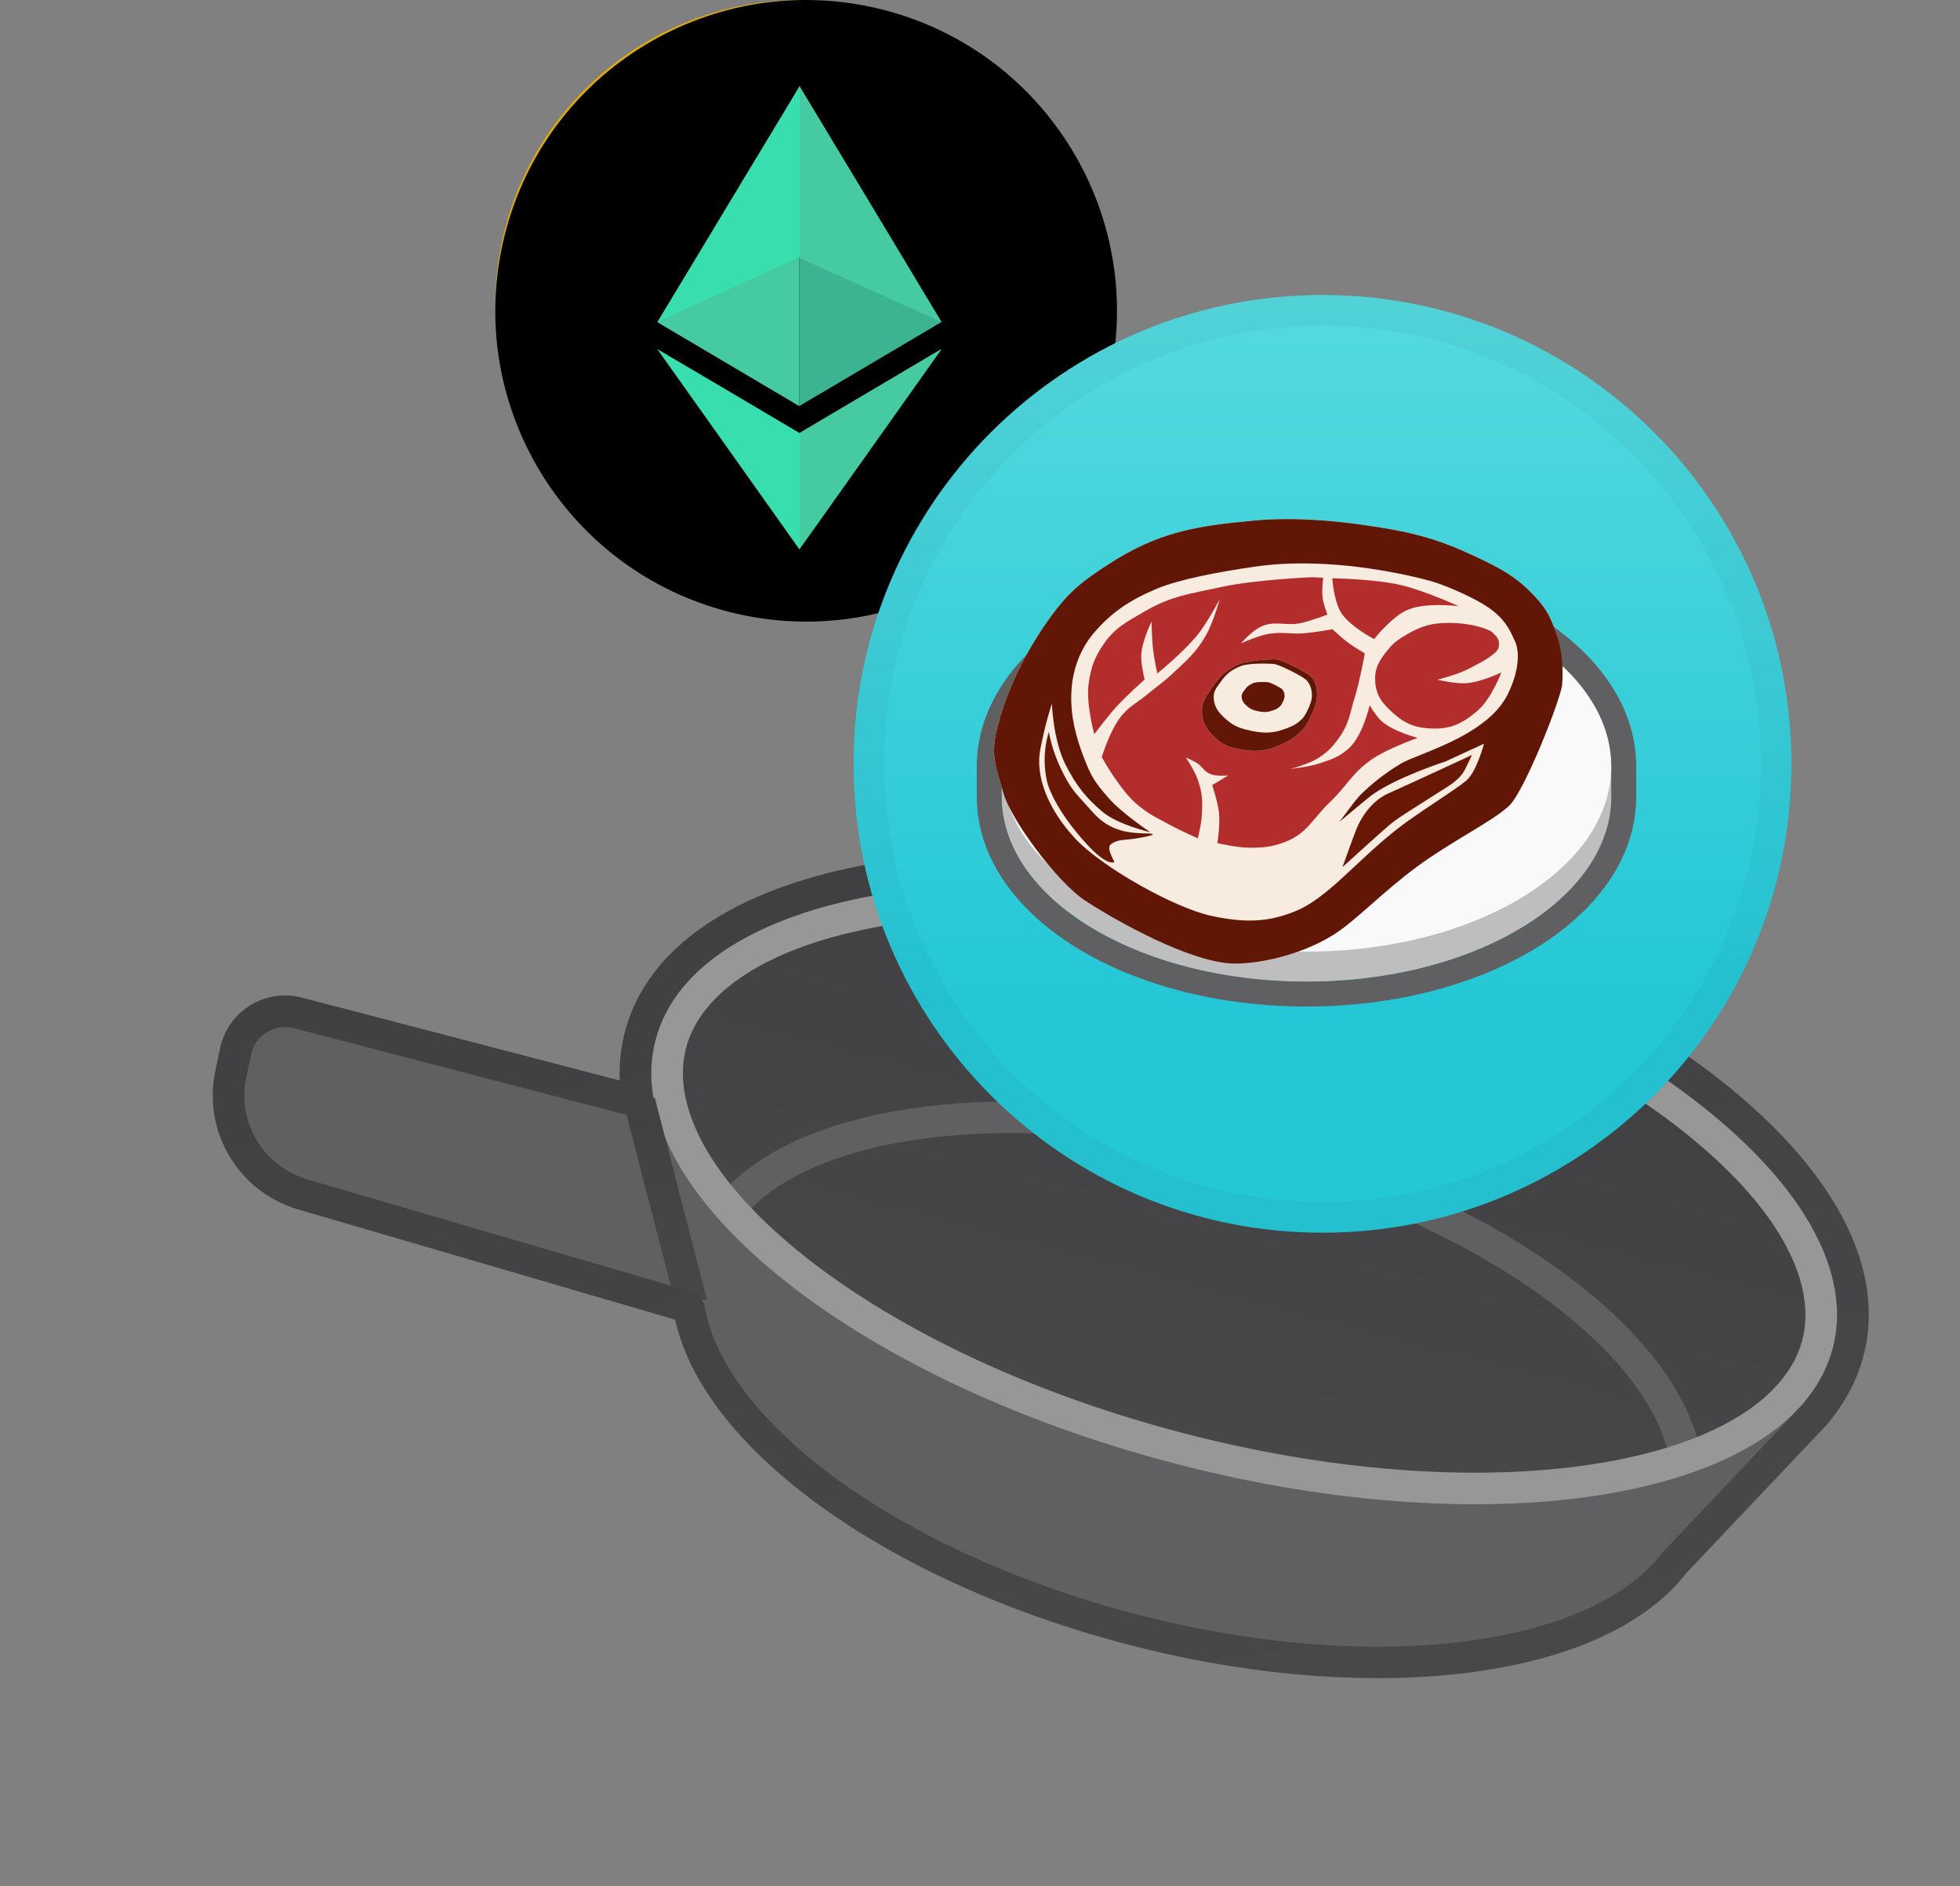 <svg width="186" height="179" viewBox="0 0 186 179" fill="none" xmlns="http://www.w3.org/2000/svg">
<rect x="0" y="0" width="186" height="179" fill="#808080" stroke="none"/>
<path d="M67.045 119.028C63.867 131.172 82.045 146.449 107.647 153.149C133.249 159.849 156.581 155.436 159.759 143.291C162.937 131.146 144.759 115.87 119.157 109.169C93.555 102.468 70.223 106.883 67.045 119.028V119.028Z" fill="#606063"/>
<path d="M155.924 149.273L171.346 132.988L61.992 104.369L67.713 126.187L155.924 149.273Z" fill="#606063"/>
<path d="M68.934 108.293L27.073 97.338C25.258 96.863 23.413 97.992 23.01 99.824L22.542 101.953C22.093 103.997 22.436 106.135 23.503 107.936C24.569 109.736 26.28 111.065 28.288 111.653L70.1 123.892L68.934 108.293Z" fill="#606063"/>
<path d="M62.203 98.71C58.509 112.824 80.527 130.811 111.381 138.886C142.235 146.961 170.241 142.064 173.935 127.95C177.629 113.836 155.611 95.849 124.757 87.774C93.903 79.699 65.896 84.595 62.203 98.709V98.71Z" fill="url(#paint0_linear)"/>
<path fill-rule="evenodd" clip-rule="evenodd" d="M146.673 123.286C153.771 128.506 157.919 134.152 158.538 139.157L161.516 138.789C160.744 132.551 155.779 126.258 148.45 120.869C141.061 115.434 131.011 110.721 119.537 107.718C108.063 104.715 96.993 103.901 87.888 105.019C78.859 106.128 71.448 109.182 67.72 114.242L70.135 116.021C73.127 111.961 79.508 109.071 88.254 107.997C96.924 106.933 107.608 107.698 118.777 110.621C129.946 113.544 139.636 118.111 146.673 123.286V123.286Z" fill="#606063"/>
<path fill-rule="evenodd" clip-rule="evenodd" d="M75.734 118.739C67.013 111.615 63.736 104.698 65.105 99.469C66.474 94.24 72.719 89.815 83.811 87.876C94.618 85.987 108.889 86.722 123.997 90.676C139.105 94.63 151.908 100.98 160.403 107.921C169.124 115.045 172.401 121.962 171.033 127.191C169.665 132.42 163.419 136.844 152.326 138.784C141.52 140.673 127.248 139.937 112.14 135.984C97.032 132.031 84.23 125.68 75.734 118.739V118.739ZM111.381 138.886C80.527 130.811 58.509 112.824 62.203 98.71C65.897 84.596 93.903 79.7 124.757 87.775C155.611 95.85 177.629 113.837 173.935 127.951C170.241 142.065 142.235 146.961 111.381 138.887V138.886Z" fill="#979797"/>
<path fill-rule="evenodd" clip-rule="evenodd" d="M64.167 124.049L59.23 104.926L62.135 104.176L67.072 123.299L64.167 124.049Z" fill="url(#paint1_linear)"/>
<path fill-rule="evenodd" clip-rule="evenodd" d="M62.469 106.189L62.341 105.746L62.139 104.929L61.997 104.389C62.019 104.377 62.027 104.37 62.025 104.362L62.021 104.337L61.901 103.543L61.879 103.352C61.807 102.689 61.783 102.031 61.808 101.378C61.843 100.475 61.974 99.585 62.203 98.71C65.897 84.596 93.903 79.7 124.758 87.774C155.613 95.848 177.63 113.836 173.936 127.95C173.708 128.822 173.385 129.667 172.973 130.469C172.519 131.351 171.971 132.181 171.338 132.945L171.322 132.964C171.333 132.984 171.336 132.989 171.337 132.993L170.726 133.644L157.794 147.299C150.987 156.33 130.198 159.051 107.648 153.149C85.346 147.312 68.677 134.967 66.851 123.854C66.758 123.285 66.367 122.8 65.814 122.639L29.127 111.91C27.129 111.325 25.426 110.008 24.358 108.222C23.289 106.435 22.935 104.311 23.365 102.275L23.824 100.103C24.214 98.258 26.066 97.113 27.89 97.589L62.139 106.52C62.185 106.532 62.233 106.532 62.279 106.52C62.325 106.508 62.367 106.484 62.4 106.45C62.434 106.417 62.458 106.375 62.47 106.329C62.483 106.283 62.482 106.235 62.47 106.189H62.469ZM58.812 102.553C58.748 101.009 58.903 99.468 59.3 97.95C61.625 89.065 71.23 83.985 82.778 81.966C94.612 79.897 109.77 80.751 125.516 84.872C141.262 88.993 154.896 95.674 164.199 103.274C173.277 110.691 179.162 119.825 176.837 128.71C176.28 130.839 175.285 132.774 173.936 134.499C173.817 134.703 173.674 134.893 173.511 135.065L160.082 149.246C155.911 154.652 148.056 157.706 138.984 158.802C129.684 159.926 118.467 159.082 106.888 156.051C95.435 153.054 85.34 148.366 77.809 142.91C70.73 137.78 65.488 131.648 64.066 125.253L28.284 114.789C25.561 113.992 23.239 112.197 21.782 109.761C20.326 107.326 19.843 104.431 20.429 101.655L20.888 99.482C21.632 95.963 25.165 93.778 28.646 94.686L58.811 102.553H58.812Z" fill="url(#paint2_linear)"/>
<path d="M76 58C92.016 58 105 45.016 105 29C105 12.984 92.016 0 76 0C59.984 0 47 12.984 47 29C47 45.016 59.984 58 76 58Z" fill="#F0B90B"/>
<path d="M65.185 29L60.748 33.468L56.28 29L60.748 24.532L65.185 29ZM76 18.185L83.642 25.827L88.11 21.359L80.469 13.748L76 9.28L63.921 21.358L68.389 25.826L76 18.185ZM91.252 24.532L86.815 29L91.283 33.468L95.72 29L91.252 24.532ZM76 39.815L68.359 32.173L63.922 36.641L76 48.72L88.109 36.611L83.641 32.174L76 39.815ZM76 33.468L80.468 29L76 24.532L71.532 29L76 33.468V33.468Z" fill="#FFFDFA"/>
<g style="mix-blend-mode:multiply" opacity="0.1">
<path d="M76 56.5C91.188 56.5 103.5 44.188 103.5 29C103.5 13.812 91.188 1.5 76 1.5C60.812 1.5 48.5 13.812 48.5 29C48.5 44.188 60.812 56.5 76 56.5Z" stroke="#191326" stroke-width="3"/>
</g>
<path d="M105.117 36.636C101.177 52.44 85.168 62.058 69.361 58.117C53.56 54.177 43.941 38.169 47.884 22.367C51.822 6.561 67.831 -3.057 83.633 0.883C99.439 4.823 109.058 20.832 105.117 36.636Z" fill="black"/>
<path d="M75.904 8.196V8.218C75.926 8.327 75.926 8.458 75.926 8.59V24.365C75.904 24.452 75.839 24.474 75.773 24.518C75.314 24.737 74.876 24.934 74.417 25.131C73.782 25.415 73.126 25.721 72.491 26.006L70.194 27.056C69.559 27.34 68.925 27.625 68.312 27.909C67.568 28.259 66.802 28.588 66.059 28.938C65.424 29.222 64.79 29.528 64.133 29.813C63.608 30.054 63.083 30.272 62.58 30.513C62.536 30.535 62.492 30.557 62.448 30.557C62.426 30.557 62.426 30.557 62.405 30.535L62.995 29.55C64.133 27.669 65.249 25.809 66.387 23.927C67.59 21.914 68.815 19.901 70.019 17.889C71.135 16.029 72.272 14.169 73.388 12.309C74.198 10.953 75.029 9.596 75.839 8.24C75.861 8.196 75.882 8.174 75.882 8.13H75.904C75.882 8.152 75.904 8.174 75.904 8.196Z" fill="#39DEAE"/>
<path d="M89.337 30.535L89.359 30.556L86.142 32.46L76.034 38.433C75.99 38.455 75.946 38.477 75.924 38.499C75.859 38.499 75.859 38.433 75.859 38.411V38.214V24.693C75.859 24.627 75.859 24.54 75.881 24.474C75.903 24.387 75.968 24.408 76.034 24.43C76.318 24.561 76.625 24.693 76.909 24.824C77.762 25.218 78.616 25.612 79.469 25.984C80.213 26.312 80.935 26.662 81.679 26.99C82.423 27.318 83.167 27.668 83.911 27.997C84.545 28.281 85.201 28.587 85.836 28.872C86.471 29.156 87.127 29.462 87.761 29.747C88.265 29.966 88.768 30.206 89.271 30.425C89.271 30.491 89.293 30.513 89.337 30.535Z" fill="#3CB391"/>
<path d="M75.903 52.086C75.903 52.108 75.881 52.13 75.881 52.152H75.859C75.859 52.108 75.815 52.086 75.793 52.043C74.437 50.139 73.08 48.214 71.724 46.31C70.345 44.363 68.945 42.394 67.567 40.446C66.232 38.565 64.875 36.661 63.541 34.779C63.191 34.276 62.84 33.795 62.49 33.292C62.469 33.248 62.447 33.226 62.403 33.16C62.469 33.16 62.512 33.204 62.534 33.226C64.438 34.342 66.319 35.458 68.223 36.574C70.411 37.864 72.577 39.155 74.765 40.446L75.881 41.103C75.925 41.147 75.925 41.19 75.925 41.234V51.78C75.925 51.889 75.925 51.999 75.903 52.086Z" fill="#39DEAE"/>
<path d="M62.381 30.578V30.557C63.081 30.25 63.76 29.922 64.46 29.616C65.357 29.2 66.254 28.806 67.151 28.39C67.829 28.084 68.529 27.756 69.208 27.45C70.214 26.99 71.199 26.553 72.205 26.093C72.883 25.787 73.562 25.481 74.262 25.152C74.743 24.934 75.246 24.715 75.728 24.496C75.772 24.474 75.837 24.452 75.859 24.408C75.881 24.408 75.881 24.43 75.859 24.452V38.346C75.859 38.411 75.837 38.477 75.881 38.521C75.837 38.587 75.793 38.521 75.772 38.499C75.575 38.39 75.378 38.28 75.181 38.149C70.958 35.655 66.713 33.138 62.49 30.644C62.469 30.622 62.425 30.6 62.381 30.578Z" fill="#46CAA2"/>
<path d="M89.293 33.16H89.315C89.315 33.204 89.271 33.248 89.249 33.292C85.224 38.959 81.198 44.647 77.172 50.314C76.756 50.905 76.319 51.496 75.903 52.086C75.881 52.064 75.881 52.043 75.881 52.021V51.889V41.278V41.081C76.8 40.534 77.697 40.009 78.616 39.462C82.16 37.361 85.705 35.283 89.228 33.182C89.249 33.204 89.271 33.182 89.293 33.16Z" fill="#46CAA2"/>
<path d="M75.881 24.452V24.409V24.277V8.393C75.881 8.327 75.859 8.283 75.903 8.218C80.344 15.591 84.786 22.942 89.206 30.316C89.249 30.382 89.315 30.469 89.337 30.557C89.031 30.447 88.746 30.294 88.462 30.163C88.112 30.01 87.74 29.835 87.389 29.681C87.171 29.572 86.93 29.485 86.711 29.375C86.339 29.2 85.967 29.047 85.595 28.872C85.377 28.784 85.158 28.675 84.939 28.566L83.495 27.909C83.254 27.8 83.014 27.69 82.751 27.581L81.701 27.122C81.482 27.034 81.263 26.925 81.044 26.815L79.6 26.159C79.36 26.049 79.119 25.94 78.856 25.831L77.806 25.371C77.566 25.262 77.347 25.152 77.106 25.043C76.69 24.846 76.275 24.649 75.837 24.474C75.903 24.452 75.881 24.452 75.881 24.452Z" fill="#46CAA2"/>
<path d="M125.5 116C149.524 116 169 96.524 169 72.5C169 48.476 149.524 29 125.5 29C101.476 29 82 48.476 82 72.5C82 96.524 101.476 116 125.5 116Z" fill="#0033AD"/>
<path d="M124.785 46.379C126.031 45.721 127.536 47.225 126.877 48.471C126.501 49.482 125.044 49.764 124.291 48.988C123.516 48.259 123.774 46.778 124.785 46.379ZM111.408 47.836C112.161 47.53 113.125 48.212 113.054 49.035C113.125 49.928 112.043 50.587 111.267 50.163C110.233 49.763 110.35 48.094 111.408 47.835V47.836ZM138.797 50.187C137.621 50.046 137.433 48.189 138.562 47.813C139.455 47.39 140.254 48.189 140.372 49.036C140.207 49.741 139.619 50.399 138.797 50.188V50.187ZM114.441 53.525C115.711 52.726 117.497 53.925 117.309 55.382C117.239 56.863 115.287 57.733 114.159 56.722C113.101 55.923 113.266 54.112 114.441 53.525V53.525ZM133.742 54.371C134.306 52.913 136.587 52.866 137.222 54.277C137.856 55.382 137.08 56.745 135.952 57.122C134.447 57.404 133.037 55.782 133.742 54.371V54.371ZM123.163 57.028C123.14 55.782 124.291 54.842 125.467 54.771C126.243 54.935 127.113 55.265 127.442 56.064C128.076 57.169 127.512 58.673 126.384 59.167C125.867 59.449 125.255 59.355 124.691 59.308C123.821 58.885 123.092 58.062 123.163 57.028V57.028ZM103.274 58.862C104.426 58.157 105.978 59.45 105.555 60.696C105.32 61.777 103.862 62.224 103.016 61.519C102.122 60.884 102.263 59.309 103.274 58.862ZM145.99 58.862C146.978 58.11 148.576 58.979 148.459 60.202C148.529 61.33 147.119 62.177 146.155 61.589C145.097 61.119 145.003 59.473 145.99 58.862V58.862ZM128.758 61.095C130.38 60.507 132.285 61.213 133.201 62.647C134.424 64.41 133.766 67.09 131.885 68.101C129.934 69.3 127.089 68.289 126.36 66.103C125.561 64.152 126.76 61.707 128.758 61.096V61.095ZM119.284 61.283C121.071 60.437 123.492 61.142 124.338 62.976C125.349 64.763 124.574 67.231 122.74 68.171C120.93 69.205 118.344 68.43 117.474 66.502C116.51 64.645 117.38 62.153 119.284 61.283ZM109.786 64.527C109.927 63.375 111.009 62.623 112.114 62.552C113.289 62.693 114.253 63.61 114.371 64.809C114.3 65.984 113.383 67.16 112.114 67.136C110.75 67.277 109.528 65.89 109.786 64.527ZM137.833 62.811C139.243 61.988 141.218 63.187 141.148 64.809C141.242 66.525 139.055 67.748 137.645 66.737C136.187 65.891 136.305 63.516 137.833 62.811V62.811ZM115.428 68.9C117.098 68.453 118.978 69.229 119.801 70.757C120.695 72.285 120.318 74.424 118.955 75.553C117.168 77.199 113.9 76.54 112.96 74.284C111.855 72.192 113.172 69.441 115.428 68.9ZM133.413 68.877C135.035 68.407 136.916 69.042 137.786 70.499C138.938 72.168 138.373 74.684 136.681 75.765C134.894 77.034 132.12 76.353 131.133 74.401C129.934 72.379 131.133 69.511 133.413 68.876V68.877ZM104.755 70.805C106.189 70.264 107.788 71.839 107.2 73.273C106.848 74.566 105.014 75.036 104.074 74.096C102.969 73.179 103.392 71.181 104.755 70.805V70.805ZM143.616 72.85C143.569 71.651 144.439 70.617 145.661 70.546C146.649 70.711 147.589 71.486 147.519 72.568C147.613 73.979 145.896 74.942 144.697 74.284C144.133 74.002 143.851 73.414 143.616 72.85ZM97.702 71.486C98.572 71.11 99.63 71.862 99.442 72.826C99.395 73.907 97.796 74.331 97.209 73.414C96.692 72.779 96.997 71.815 97.703 71.486H97.702ZM152.079 71.463C152.691 71.04 153.654 71.345 153.89 72.051C154.289 72.827 153.56 73.885 152.667 73.767C151.468 73.885 151.068 72.004 152.079 71.463V71.463ZM120.107 76.682C122.387 76.094 124.809 77.975 124.832 80.326C124.973 82.677 122.575 84.769 120.248 84.229C118.461 83.947 117.051 82.207 117.098 80.397C117.098 78.657 118.414 77.035 120.107 76.683V76.682ZM129.087 76.682C131.391 76.047 133.907 77.975 133.86 80.349C133.977 82.676 131.65 84.698 129.369 84.228C127.23 83.946 125.655 81.595 126.243 79.526C126.572 78.139 127.724 77.01 129.087 76.681V76.682ZM111.785 78.116C113.383 77.834 114.864 79.621 114.23 81.125C113.759 82.747 111.408 83.17 110.374 81.854C109.152 80.608 110.045 78.281 111.785 78.116ZM138.115 78.187C139.525 77.599 141.289 78.822 141.171 80.373C141.218 82.066 139.079 83.241 137.692 82.254C136.117 81.337 136.399 78.728 138.115 78.187V78.187ZM145.497 85.569C144.933 84.535 145.943 83.148 147.095 83.359C147.66 83.359 148.059 83.806 148.435 84.182C148.506 84.793 148.647 85.522 148.13 85.992C147.425 86.862 145.873 86.627 145.497 85.569ZM103.274 83.641C104.356 82.936 105.907 83.994 105.649 85.24C105.531 86.345 104.121 86.98 103.204 86.369C102.216 85.805 102.24 84.159 103.274 83.642V83.641ZM124.527 85.968C125.937 85.357 127.724 86.579 127.606 88.131C127.7 89.847 125.49 91.023 124.103 90.012C122.575 89.119 122.834 86.509 124.527 85.968ZM114.676 88.272C115.875 87.637 117.497 88.742 117.38 90.082C117.427 91.187 116.345 92.127 115.24 91.963C114.347 91.94 113.759 91.14 113.454 90.364C113.501 89.518 113.83 88.577 114.676 88.272V88.272ZM134.636 88.295C135.858 87.543 137.621 88.624 137.504 90.058C137.527 91.563 135.552 92.527 134.4 91.539C133.295 90.763 133.437 88.906 134.636 88.295V88.295ZM138.115 96.852C137.574 96.029 138.209 95.018 139.102 94.83C139.808 94.971 140.583 95.512 140.419 96.335C140.301 97.487 138.656 97.816 138.115 96.852V96.852ZM110.562 96.147C110.774 95.489 111.314 94.83 112.09 94.995C113.219 95.066 113.548 96.782 112.56 97.299C111.667 97.91 110.656 97.087 110.562 96.147ZM123.845 96.899C124.056 95.935 125.326 95.441 126.149 95.959C126.689 96.194 126.854 96.805 126.995 97.323L126.783 98.146C126.454 98.546 126.008 98.945 125.443 98.945C124.409 99.063 123.445 97.887 123.845 96.9V96.899Z" fill="#FFFDFA"/>
<g style="mix-blend-mode:multiply" opacity="0.2">
<path d="M125.5 114.582C148.741 114.582 167.582 95.741 167.582 72.5C167.582 49.259 148.741 30.418 125.5 30.418C102.259 30.418 83.418 49.259 83.418 72.5C83.418 95.741 102.259 114.582 125.5 114.582Z" stroke="#191326" stroke-width="2.837"/>
</g>
<path d="M125.5 117C150.077 117 170 97.077 170 72.5C170 47.923 150.077 28 125.5 28C100.923 28 81 47.923 81 72.5C81 97.077 100.923 117 125.5 117Z" fill="url(#paint3_linear)"/>
<path fill-rule="evenodd" clip-rule="evenodd" d="M95.079 72.261C95.072 72.427 95.068 72.594 95.068 72.761C95.068 73.394 95.123 74.019 95.231 74.634H95.068V75.602C95.068 76.075 95.099 76.543 95.159 77.007C96.337 86.046 108.793 93.159 123.984 93.159C139.176 93.159 151.632 86.046 152.81 77.007C152.87 76.543 152.901 76.075 152.901 75.602V74.634H152.738C152.846 74.019 152.901 73.394 152.901 72.761C152.901 72.594 152.897 72.427 152.889 72.261C152.453 62.796 139.679 55.204 123.984 55.204C108.29 55.204 95.516 62.796 95.079 72.261ZM92.705 72.261C92.92 66.486 96.844 61.635 102.306 58.319C107.968 54.881 115.638 52.831 123.984 52.831C132.331 52.831 140.001 54.881 145.663 58.319C151.125 61.635 155.049 66.486 155.264 72.261H155.274V75.602C155.274 81.597 151.282 86.633 145.663 90.045C140.001 93.483 132.331 95.532 123.984 95.532C115.638 95.532 107.968 93.483 102.306 90.045C96.687 86.633 92.695 81.597 92.695 75.602V72.261H92.705Z" fill="#606063"/>
<path d="M152.903 75.602C152.903 85.299 139.957 93.159 123.987 93.159C108.016 93.159 95.07 85.299 95.07 75.602V72.823H152.903V75.602Z" fill="#BEBEBE"/>
<path d="M152.903 72.762C152.903 82.458 139.957 90.319 123.987 90.319C108.016 90.319 95.07 82.458 95.07 72.762C95.07 63.065 108.016 55.204 123.987 55.204C139.957 55.204 152.903 63.065 152.903 72.762Z" fill="#FAF9FA"/>
<g style="mix-blend-mode:multiply" opacity="0.2">
<g style="mix-blend-mode:multiply" opacity="0.2">
<path fill-rule="evenodd" clip-rule="evenodd" d="M125.5 114.098C148.474 114.098 167.098 95.474 167.098 72.5C167.098 49.526 148.474 30.902 125.5 30.902C102.526 30.902 83.902 49.526 83.902 72.5C83.902 95.474 102.526 114.098 125.5 114.098ZM125.5 117C150.077 117 170 97.077 170 72.5C170 47.923 150.077 28 125.5 28C100.923 28 81 47.923 81 72.5C81 97.077 100.923 117 125.5 117Z" fill="#191326"/>
</g>
</g>
<g clip-path="url(#clip0)">
<path d="M143.209 76.482L148.248 64.966C148.248 64.966 148.338 61.87 147.664 60.038C147.028 58.311 146.641 57.557 145.101 56.045C143.561 54.532 142.036 53.772 139.837 52.741C136.942 51.382 134.711 50.72 132.046 50.249C129.38 49.778 124.05 48.946 119.104 49.399C113.412 49.921 109.896 50.507 105.172 53.571C102.889 55.051 101.6 56.014 99.98 58.175C97.286 61.769 95.362 65.856 94.549 69.462C94.012 71.842 94.574 72.904 95.225 75.286C95.876 77.668 100.237 83.685 103.008 85.505C104.823 86.698 111.634 90.793 116.267 91.399C118.495 91.691 123.111 90.892 126.607 88.684C128.594 87.428 131.262 84.622 134.45 82.271C137.745 79.841 143.209 76.482 143.209 76.482Z" fill="#F8ECE1"/>
<path d="M131.751 75.305C133.939 74.328 139.689 71.657 139.689 71.657L139.047 72.991C138.531 74.062 137.285 74.716 136.54 75.195C134.265 76.656 132.878 77.491 132.139 78.069C131.4 78.646 127.399 82.301 127.399 82.301C127.399 82.301 128.083 80.358 128.645 78.883C129.208 77.409 130.283 75.959 131.751 75.305Z" fill="#691806"/>
<path d="M99.541 69.464C99.541 69.464 99.767 71.094 100.725 73.057C101.696 75.046 101.967 75.136 103.718 77.115C105.469 79.094 107.516 79.065 108.961 79.111C110.406 79.157 107.879 79.625 106.77 79.7C105.669 79.775 105.35 80.214 105.35 80.214C105.35 80.214 105.169 80.37 105.334 80.856C105.499 81.341 105.756 81.809 105.756 81.809C105.756 81.809 105.166 82.337 103.131 80.12C100.45 77.198 99.534 74.939 99.364 74.188C98.764 71.545 99.541 69.464 99.541 69.464Z" fill="#691806"/>
<path fill-rule="evenodd" clip-rule="evenodd" d="M148.248 64.966C148.167 66.179 144.727 75.035 143.209 76.482C142.413 77.24 140.95 78.126 139.264 79.148C137.733 80.076 136.018 81.115 134.45 82.271C132.892 83.42 131.459 84.677 130.168 85.809C128.817 86.994 127.623 88.042 126.607 88.684C123.111 90.892 118.495 91.691 116.267 91.399C111.634 90.793 104.823 86.698 103.008 85.505C100.237 83.685 95.876 77.668 95.225 75.286C95.116 74.887 95.009 74.525 94.91 74.188C94.416 72.511 94.102 71.443 94.549 69.462C95.362 65.856 97.286 61.769 99.98 58.175C101.6 56.014 102.889 55.051 105.172 53.571C109.896 50.507 113.412 49.921 119.104 49.399C124.05 48.946 129.38 49.778 132.046 50.249C134.711 50.72 136.942 51.382 139.837 52.741C142.036 53.772 143.561 54.532 145.101 56.045C146.641 57.557 147.028 58.311 147.664 60.038C148.338 61.87 148.329 63.753 148.248 64.966ZM143.768 60.862C144.241 61.882 144.143 63.697 143.119 65.826C141.632 68.914 137.445 70.593 134.827 71.644C134.051 71.955 133.412 72.211 133.023 72.433C131.321 73.399 129.353 75.05 128.632 75.981C128.056 76.727 127.12 77.993 127.12 77.993C127.12 77.993 129.844 75.712 130.179 75.468C132.495 73.781 137.19 72.266 137.19 72.266L140.827 70.587C140.827 70.587 140.128 73.269 139.138 74.097C138.566 74.575 137.544 75.256 136.377 76.034C135.524 76.603 134.593 77.223 133.704 77.854C131.801 79.204 130.159 80.738 128.641 82.155C126.668 83.998 124.907 85.643 123.06 86.429C120.279 87.612 117.946 87.569 114.941 86.925C111.521 86.193 104.555 82.333 101.983 79.533C99.445 76.77 98.229 73.682 98.723 71.12C99.217 68.557 99.82 66.783 99.82 66.783C99.82 66.783 99.94 70.235 101.107 72.557C102.156 74.645 103.157 75.814 104.624 77.05C106.097 78.289 109.161 78.99 109.161 78.99C109.161 78.99 106.439 77.163 105.235 75.781C103.848 74.19 103.526 73.675 102.787 71.722C101.692 68.827 101.567 66.853 101.699 65.273C101.854 63.415 102.551 61.575 103.745 60.149C105.47 58.092 107.304 56.913 109.811 55.864C111.884 54.997 115.529 54.299 119.002 53.794C122.599 53.27 125.757 53.518 127.349 53.651C130.72 53.932 134.92 54.814 136.547 55.398C138.774 56.198 140.548 57.177 141.243 57.658C142.785 58.725 143.243 59.721 143.687 60.686C143.714 60.745 143.74 60.803 143.768 60.862Z" fill="#621706"/>
<path d="M108.305 62.155C108.362 60.858 109.282 58.993 109.282 58.993C109.282 58.993 109.304 60.662 109.434 61.724C109.54 62.588 109.824 63.921 109.824 63.921C109.824 63.921 112.493 61.772 113.802 60.052C114.685 58.891 115.752 56.871 115.752 56.871C115.752 56.871 115.14 59.086 114.415 60.347C113.493 61.949 112.646 62.648 111.292 63.917C110.398 64.756 109.811 65.133 108.864 65.915C107.924 66.69 107.245 66.977 106.461 67.903C105.352 69.214 104.558 71.858 104.558 71.858C104.558 71.858 106.231 74.927 107.907 76.351C109.014 77.291 109.789 77.627 111.068 78.319C112.061 78.856 113.672 79.572 113.672 79.572C113.672 79.572 113.976 78.354 114.035 77.555C114.142 76.104 114.125 75.214 113.603 73.836C113.299 73.035 112.541 71.905 112.541 71.905C112.541 71.905 113.162 72.16 113.528 72.38C114.101 72.724 114.231 73.212 114.851 73.463C115.468 73.713 116.542 73.607 116.542 73.607L115.032 74.524C115.032 74.524 115.586 76.142 115.687 77.213C115.791 78.311 115.531 80.02 115.531 80.02C115.531 80.02 117.336 80.45 118.506 80.457C119.888 80.466 120.71 80.393 121.982 79.898C124.057 79.09 124.604 77.664 126.199 76.144C127.815 74.603 128.344 73.324 130.197 72.061C131.737 71.01 134.546 70.034 134.546 70.034C134.546 70.034 132.053 69.416 130.972 68.315C130.507 67.841 129.977 66.943 129.977 66.943C129.977 66.943 129.331 69.823 128.018 71.013C127.116 71.831 126.391 72.07 125.232 72.451L125.18 72.468C124.167 72.801 122.484 72.976 122.484 72.976C122.484 72.976 124.242 72.523 125.181 71.9C126.08 71.303 126.506 70.828 127.124 69.953C128.017 68.688 128.091 67.734 128.547 66.255C129.048 64.633 129.519 62.015 129.519 62.015C129.519 62.015 128.493 61.419 127.886 60.965C127.293 60.521 126.45 59.726 126.45 59.726C126.45 59.726 124.918 59.996 123.925 60.094C122.464 60.239 121.59 59.898 120.16 60.21C119.184 60.423 117.759 61.063 117.759 61.063C117.759 61.063 118.738 59.948 119.57 59.52C120.93 58.82 122.01 59.471 123.512 59.124C124.495 58.897 125.966 58.336 125.966 58.336C125.966 58.336 125.608 57.405 125.519 56.782C125.412 56.028 125.574 54.84 125.574 54.84L124.531 54.785C124.531 54.785 119.194 54.998 115.887 55.719C112.938 56.361 111.125 56.556 108.551 58.073C106.894 59.049 105.805 59.572 104.726 61.143C103.845 62.426 103.542 63.324 103.312 64.866C103.034 66.728 103.842 69.687 103.842 69.687C103.842 69.687 105.053 68.06 105.926 67.098C106.908 66.017 108.623 64.5 108.623 64.5C108.623 64.5 108.265 63.074 108.305 62.155Z" fill="#B32D2D"/>
<path d="M133.533 57.899C135.264 57.128 138.424 57.534 138.424 57.534C138.424 57.534 135.22 56.078 133.047 55.555C130.516 54.945 126.431 54.887 126.431 54.887C126.431 54.887 126.565 56.977 127.235 58.095C128.045 59.449 130.404 60.655 130.404 60.655C130.404 60.655 132.033 58.567 133.533 57.899Z" fill="#B32D2D"/>
<path d="M139.117 64.847C140.497 64.768 142.479 63.827 142.479 63.827C142.479 63.827 141.506 66.353 140.239 67.437C138.905 68.578 137.833 69.178 136.04 69.15C134.479 69.126 133.451 68.778 132.274 67.744C131.227 66.823 130.583 66.039 130.501 64.678C130.423 63.398 130.919 62.645 131.725 61.655C132.297 60.953 132.749 60.654 133.539 60.195C135.083 59.296 136.216 59.061 138.033 59.131C139.499 59.187 141.25 59.631 141.685 60.077L141.706 60.098C142.127 60.528 142.306 60.711 142.234 61.376C142.162 62.038 140.689 62.8 139.476 63.427L139.405 63.464C138.308 64.033 136.405 64.516 136.405 64.516C136.405 64.516 138.056 64.909 139.117 64.847Z" fill="#B32D2D"/>
<path d="M115.001 65.284C115.66 64.291 116.189 63.781 117.242 63.197C118.214 62.657 120.39 62.578 121.001 62.571C121.612 62.563 123.939 63.782 124.404 64.208C125.002 64.757 125.079 65.872 124.909 66.643C124.768 67.285 124.076 68.779 123.672 69.213C123.079 69.852 122.651 70.145 121.863 70.534C120.548 71.185 119.607 71.407 118.13 71.193C116.978 71.027 116.215 70.856 115.362 70.064C114.529 69.292 114.064 68.601 114.064 67.492C114.064 66.549 114.482 66.064 115.001 65.284Z" fill="#F8ECE1"/>
<path fill-rule="evenodd" clip-rule="evenodd" d="M117.242 63.197C116.189 63.781 115.66 64.291 115.001 65.284C114.938 65.379 114.876 65.469 114.817 65.557C114.387 66.189 114.064 66.664 114.064 67.492C114.064 68.601 114.529 69.292 115.362 70.064C116.215 70.856 116.978 71.027 118.13 71.193C119.607 71.407 120.548 71.185 121.863 70.534C122.651 70.145 123.079 69.852 123.672 69.213C124.076 68.779 124.768 67.285 124.909 66.643C125.079 65.872 125.002 64.757 124.404 64.208C123.939 63.782 121.612 62.563 121.001 62.571C120.39 62.578 118.214 62.657 117.242 63.197ZM117.649 63.255C116.779 63.633 116.355 63.989 115.85 64.703C115.801 64.771 115.754 64.836 115.708 64.899C115.378 65.354 115.13 65.695 115.181 66.325C115.251 67.169 115.695 67.724 116.461 68.365C117.246 69.021 117.913 69.199 118.916 69.398C120.202 69.653 120.998 69.543 122.09 69.13C122.745 68.883 123.095 68.687 123.566 68.238C123.887 67.933 124.389 66.839 124.47 66.359C124.568 65.783 124.432 64.929 123.882 64.474C123.455 64.12 121.374 63.047 120.848 63.014C120.322 62.981 118.452 62.905 117.649 63.255Z" fill="#621706"/>
<path d="M118.123 65.473C118.343 65.162 118.528 65.008 118.907 64.844C119.258 64.693 120.074 64.728 120.304 64.743C120.534 64.758 121.444 65.227 121.631 65.381C121.871 65.58 121.932 65.952 121.889 66.202C121.854 66.411 121.636 66.886 121.496 67.019C121.291 67.213 121.138 67.298 120.853 67.405C120.376 67.584 120.029 67.631 119.467 67.518C119.029 67.431 118.737 67.353 118.393 67.066C118.058 66.787 117.864 66.545 117.833 66.177C117.806 65.865 117.95 65.717 118.123 65.473Z" fill="#621706"/>
</g>
<defs>
<linearGradient id="paint0_linear" x1="124.757" y1="87.774" x2="111.381" y2="138.886" gradientUnits="userSpaceOnUse">
<stop stop-color="#404042"/>
<stop offset="1" stop-color="#48484B"/>
</linearGradient>
<linearGradient id="paint1_linear" x1="65.567" y1="105.096" x2="60.735" y2="123.129" gradientUnits="userSpaceOnUse">
<stop stop-color="#404042"/>
<stop offset="1" stop-color="#48484B"/>
</linearGradient>
<linearGradient id="paint2_linear" x1="92.495" y1="80.169" x2="108.09" y2="164.62" gradientUnits="userSpaceOnUse">
<stop stop-color="#404042"/>
<stop offset="1" stop-color="#48484B"/>
</linearGradient>
<linearGradient id="paint3_linear" x1="125.5" y1="28" x2="125.5" y2="117" gradientUnits="userSpaceOnUse">
<stop stop-color="#54DADE"/>
<stop offset="0.762" stop-color="#24C7D6"/>
</linearGradient>
<clipPath id="clip0">
<rect width="53.142" height="51.017" fill="white" transform="translate(107.704 34.471) rotate(25.698)"/>
</clipPath>
</defs>
</svg>
